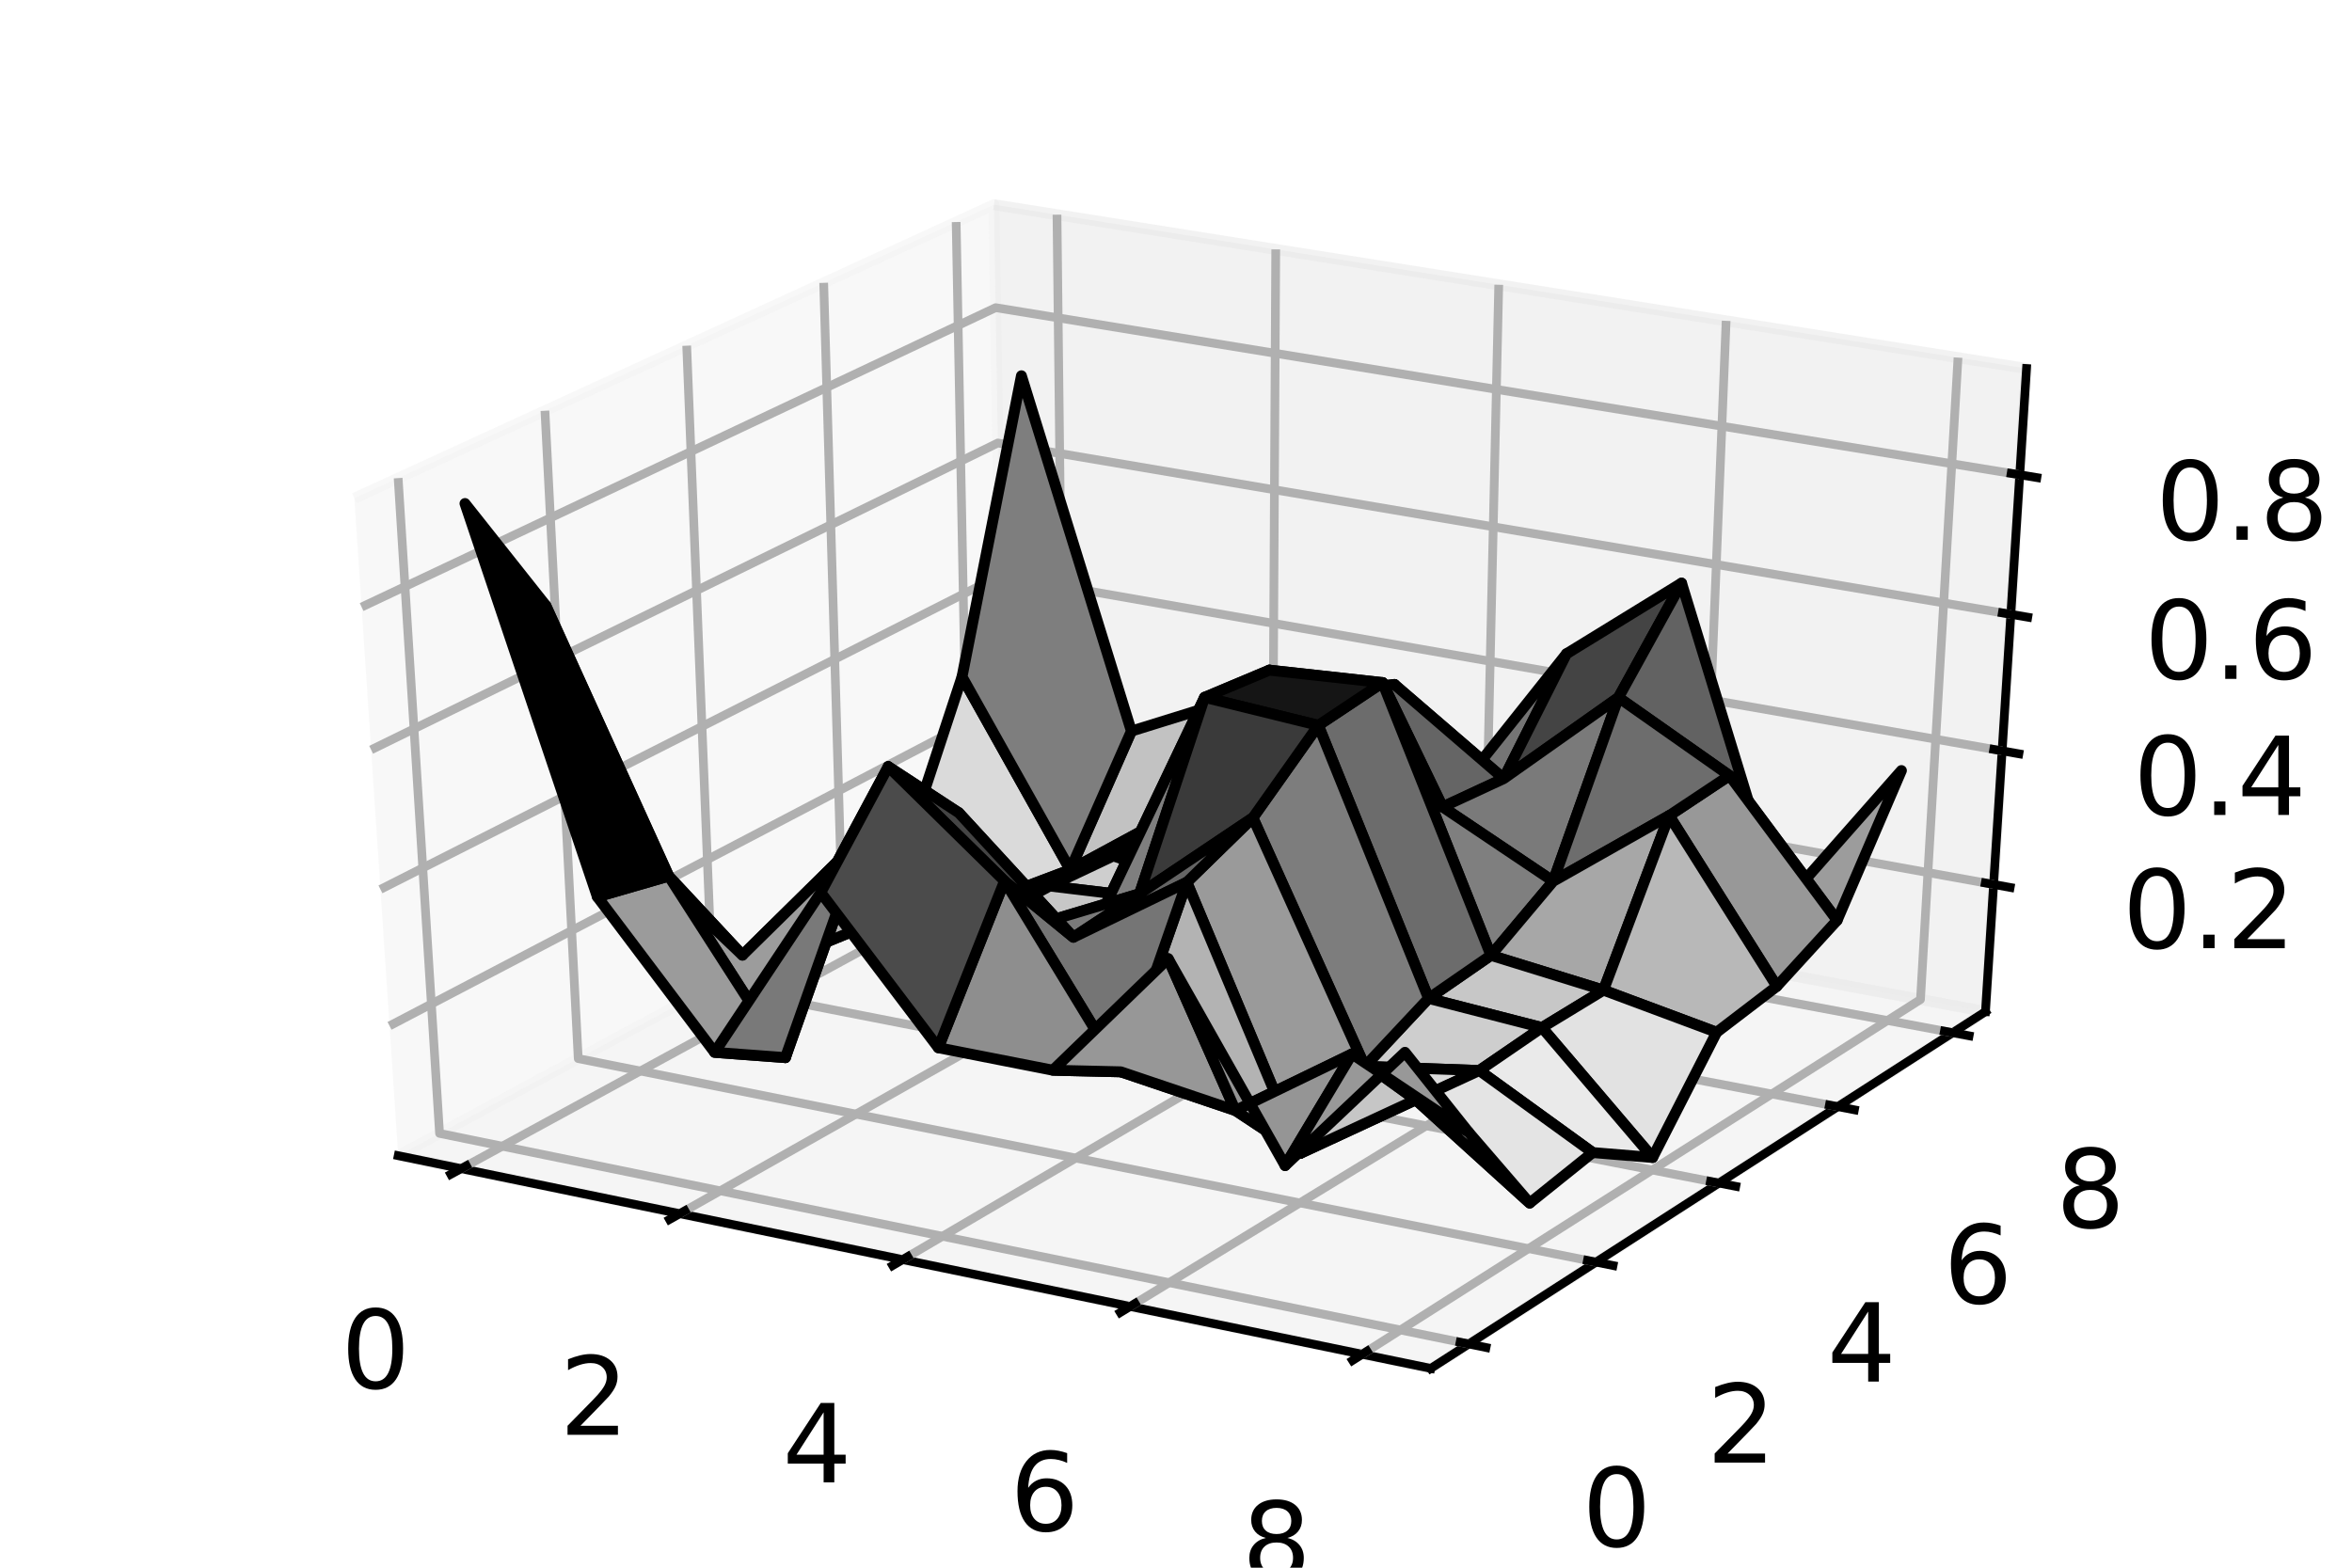 <?xml version="1.0" encoding="utf-8" standalone="no"?>
<!DOCTYPE svg PUBLIC "-//W3C//DTD SVG 1.1//EN"
  "http://www.w3.org/Graphics/SVG/1.1/DTD/svg11.dtd">
<!-- Created with matplotlib (https://matplotlib.org/) -->
<svg height="144pt" version="1.1" viewBox="0 0 216 144" width="216pt" xmlns="http://www.w3.org/2000/svg" xmlns:xlink="http://www.w3.org/1999/xlink">
 <defs>
  <style type="text/css">
*{stroke-linecap:butt;stroke-linejoin:round;}
  </style>
 </defs>
 <g id="figure_1">
  <g id="patch_1">
   <path d="M 0 144 
L 216 144 
L 216 0 
L 0 0 
z
" style="fill:#ffffff;"/>
  </g>
  <g id="patch_2">
   <path d="M 10.8 133.2 
L 205.2 133.2 
L 205.2 10.8 
L 10.8 10.8 
z
" style="fill:#ffffff;"/>
  </g>
  <g id="pane3d_1">
   <g id="patch_3">
    <path d="M 36.571 106.154 
L 92.209 76.144 
L 91.283 18.801 
L 32.542 45.764 
" style="fill:#f2f2f2;opacity:0.5;stroke:#f2f2f2;stroke-linejoin:miter;"/>
   </g>
  </g>
  <g id="pane3d_2">
   <g id="patch_4">
    <path d="M 92.209 76.144 
L 182.338 92.922 
L 186.109 33.849 
L 91.283 18.801 
" style="fill:#e6e6e6;opacity:0.5;stroke:#e6e6e6;stroke-linejoin:miter;"/>
   </g>
  </g>
  <g id="pane3d_3">
   <g id="patch_5">
    <path d="M 36.571 106.154 
L 131.398 125.694 
L 182.338 92.922 
L 92.209 76.144 
" style="fill:#ececec;opacity:0.5;stroke:#ececec;stroke-linejoin:miter;"/>
   </g>
  </g>
  <g id="axis3d_1">
   <g id="line2d_1">
    <path d="M 36.571 106.154 
L 131.398 125.694 
" style="fill:none;stroke:#000000;stroke-linecap:square;stroke-width:0.8;"/>
   </g>
   <g id="Line3DCollection_1">
    <path d="M 42.352 107.345 
L 97.721 77.17 
L 97.07 19.719 
" style="fill:none;stroke:#b0b0b0;stroke-width:0.8;"/>
    <path d="M 62.426 111.482 
L 116.844 80.73 
L 117.16 22.907 
" style="fill:none;stroke:#b0b0b0;stroke-width:0.8;"/>
    <path d="M 82.901 115.701 
L 136.319 84.355 
L 137.64 26.157 
" style="fill:none;stroke:#b0b0b0;stroke-width:0.8;"/>
    <path d="M 103.788 120.005 
L 156.158 88.048 
L 158.522 29.471 
" style="fill:none;stroke:#b0b0b0;stroke-width:0.8;"/>
    <path d="M 125.1 124.396 
L 176.371 91.811 
L 179.818 32.85 
" style="fill:none;stroke:#b0b0b0;stroke-width:0.8;"/>
   </g>
   <g id="xtick_1">
    <g id="line2d_2">
     <path d="M 42.829 107.085 
L 41.396 107.866 
" style="fill:none;stroke:#000000;stroke-linecap:square;stroke-width:0.8;"/>
    </g>
    <g id="text_1">
     <!-- 0 -->
     <defs>
      <path d="M 31.781 66.406 
Q 24.172 66.406 20.328 58.906 
Q 16.5 51.422 16.5 36.375 
Q 16.5 21.391 20.328 13.891 
Q 24.172 6.391 31.781 6.391 
Q 39.453 6.391 43.281 13.891 
Q 47.125 21.391 47.125 36.375 
Q 47.125 51.422 43.281 58.906 
Q 39.453 66.406 31.781 66.406 
z
M 31.781 74.219 
Q 44.047 74.219 50.516 64.516 
Q 56.984 54.828 56.984 36.375 
Q 56.984 17.969 50.516 8.266 
Q 44.047 -1.422 31.781 -1.422 
Q 19.531 -1.422 13.062 8.266 
Q 6.594 17.969 6.594 36.375 
Q 6.594 54.828 13.062 64.516 
Q 19.531 74.219 31.781 74.219 
z
" id="DejaVuSans-48"/>
     </defs>
     <g transform="translate(31.318 127.52)scale(0.1 -0.1)">
      <use xlink:href="#DejaVuSans-48"/>
     </g>
    </g>
   </g>
   <g id="xtick_2">
    <g id="line2d_3">
     <path d="M 62.896 111.217 
L 61.486 112.013 
" style="fill:none;stroke:#000000;stroke-linecap:square;stroke-width:0.8;"/>
    </g>
    <g id="text_2">
     <!-- 2 -->
     <defs>
      <path d="M 19.188 8.297 
L 53.609 8.297 
L 53.609 0 
L 7.328 0 
L 7.328 8.297 
Q 12.938 14.109 22.625 23.891 
Q 32.328 33.688 34.812 36.531 
Q 39.547 41.844 41.422 45.531 
Q 43.312 49.219 43.312 52.781 
Q 43.312 58.594 39.234 62.25 
Q 35.156 65.922 28.609 65.922 
Q 23.969 65.922 18.812 64.312 
Q 13.672 62.703 7.812 59.422 
L 7.812 69.391 
Q 13.766 71.781 18.938 73 
Q 24.125 74.219 28.422 74.219 
Q 39.75 74.219 46.484 68.547 
Q 53.219 62.891 53.219 53.422 
Q 53.219 48.922 51.531 44.891 
Q 49.859 40.875 45.406 35.406 
Q 44.188 33.984 37.641 27.219 
Q 31.109 20.453 19.188 8.297 
z
" id="DejaVuSans-50"/>
     </defs>
     <g transform="translate(51.388 131.796)scale(0.1 -0.1)">
      <use xlink:href="#DejaVuSans-50"/>
     </g>
    </g>
   </g>
   <g id="xtick_3">
    <g id="line2d_4">
     <path d="M 83.362 115.43 
L 81.978 116.243 
" style="fill:none;stroke:#000000;stroke-linecap:square;stroke-width:0.8;"/>
    </g>
    <g id="text_3">
     <!-- 4 -->
     <defs>
      <path d="M 37.797 64.312 
L 12.891 25.391 
L 37.797 25.391 
z
M 35.203 72.906 
L 47.609 72.906 
L 47.609 25.391 
L 58.016 25.391 
L 58.016 17.188 
L 47.609 17.188 
L 47.609 0 
L 37.797 0 
L 37.797 17.188 
L 4.891 17.188 
L 4.891 26.703 
z
" id="DejaVuSans-52"/>
     </defs>
     <g transform="translate(71.859 136.158)scale(0.1 -0.1)">
      <use xlink:href="#DejaVuSans-52"/>
     </g>
    </g>
   </g>
   <g id="xtick_4">
    <g id="line2d_5">
     <path d="M 104.24 119.729 
L 102.882 120.557 
" style="fill:none;stroke:#000000;stroke-linecap:square;stroke-width:0.8;"/>
    </g>
    <g id="text_4">
     <!-- 6 -->
     <defs>
      <path d="M 33.016 40.375 
Q 26.375 40.375 22.484 35.828 
Q 18.609 31.297 18.609 23.391 
Q 18.609 15.531 22.484 10.953 
Q 26.375 6.391 33.016 6.391 
Q 39.656 6.391 43.531 10.953 
Q 47.406 15.531 47.406 23.391 
Q 47.406 31.297 43.531 35.828 
Q 39.656 40.375 33.016 40.375 
z
M 52.594 71.297 
L 52.594 62.312 
Q 48.875 64.062 45.094 64.984 
Q 41.312 65.922 37.594 65.922 
Q 27.828 65.922 22.672 59.328 
Q 17.531 52.734 16.797 39.406 
Q 19.672 43.656 24.016 45.922 
Q 28.375 48.188 33.594 48.188 
Q 44.578 48.188 50.953 41.516 
Q 57.328 34.859 57.328 23.391 
Q 57.328 12.156 50.688 5.359 
Q 44.047 -1.422 33.016 -1.422 
Q 20.359 -1.422 13.672 8.266 
Q 6.984 17.969 6.984 36.375 
Q 6.984 53.656 15.188 63.938 
Q 23.391 74.219 37.203 74.219 
Q 40.922 74.219 44.703 73.484 
Q 48.484 72.75 52.594 71.297 
z
" id="DejaVuSans-54"/>
     </defs>
     <g transform="translate(92.745 140.608)scale(0.1 -0.1)">
      <use xlink:href="#DejaVuSans-54"/>
     </g>
    </g>
   </g>
   <g id="xtick_5">
    <g id="line2d_6">
     <path d="M 125.543 124.115 
L 124.213 124.96 
" style="fill:none;stroke:#000000;stroke-linecap:square;stroke-width:0.8;"/>
    </g>
    <g id="text_5">
     <!-- 8 -->
     <defs>
      <path d="M 31.781 34.625 
Q 24.75 34.625 20.719 30.859 
Q 16.703 27.094 16.703 20.516 
Q 16.703 13.922 20.719 10.156 
Q 24.75 6.391 31.781 6.391 
Q 38.812 6.391 42.859 10.172 
Q 46.922 13.969 46.922 20.516 
Q 46.922 27.094 42.891 30.859 
Q 38.875 34.625 31.781 34.625 
z
M 21.922 38.812 
Q 15.578 40.375 12.031 44.719 
Q 8.5 49.078 8.5 55.328 
Q 8.5 64.062 14.719 69.141 
Q 20.953 74.219 31.781 74.219 
Q 42.672 74.219 48.875 69.141 
Q 55.078 64.062 55.078 55.328 
Q 55.078 49.078 51.531 44.719 
Q 48 40.375 41.703 38.812 
Q 48.828 37.156 52.797 32.312 
Q 56.781 27.484 56.781 20.516 
Q 56.781 9.906 50.312 4.234 
Q 43.844 -1.422 31.781 -1.422 
Q 19.734 -1.422 13.25 4.234 
Q 6.781 9.906 6.781 20.516 
Q 6.781 27.484 10.781 32.312 
Q 14.797 37.156 21.922 38.812 
z
M 18.312 54.391 
Q 18.312 48.734 21.844 45.562 
Q 25.391 42.391 31.781 42.391 
Q 38.141 42.391 41.719 45.562 
Q 45.312 48.734 45.312 54.391 
Q 45.312 60.062 41.719 63.234 
Q 38.141 66.406 31.781 66.406 
Q 25.391 66.406 21.844 63.234 
Q 18.312 60.062 18.312 54.391 
z
" id="DejaVuSans-56"/>
     </defs>
     <g transform="translate(114.057 145.148)scale(0.1 -0.1)">
      <use xlink:href="#DejaVuSans-56"/>
     </g>
    </g>
   </g>
  </g>
  <g id="axis3d_2">
   <g id="line2d_7">
    <path d="M 182.338 92.922 
L 131.398 125.694 
" style="fill:none;stroke:#000000;stroke-linecap:square;stroke-width:0.8;"/>
   </g>
   <g id="Line3DCollection_2">
    <path d="M 36.564 43.917 
L 40.367 104.107 
L 134.885 123.451 
" style="fill:none;stroke:#b0b0b0;stroke-width:0.8;"/>
    <path d="M 50.045 37.73 
L 53.103 97.237 
L 146.571 115.933 
" style="fill:none;stroke:#b0b0b0;stroke-width:0.8;"/>
    <path d="M 63.064 31.754 
L 65.426 90.59 
L 157.86 108.67 
" style="fill:none;stroke:#b0b0b0;stroke-width:0.8;"/>
    <path d="M 75.645 25.979 
L 77.355 84.156 
L 168.771 101.65 
" style="fill:none;stroke:#b0b0b0;stroke-width:0.8;"/>
    <path d="M 87.81 20.395 
L 88.908 77.925 
L 179.325 94.86 
" style="fill:none;stroke:#b0b0b0;stroke-width:0.8;"/>
   </g>
   <g id="xtick_6">
    <g id="line2d_8">
     <path d="M 134.094 123.289 
L 136.468 123.775 
" style="fill:none;stroke:#000000;stroke-linecap:square;stroke-width:0.8;"/>
    </g>
    <g id="text_6">
     <!-- 0 -->
     <g transform="translate(145.296 142.045)scale(0.1 -0.1)">
      <use xlink:href="#DejaVuSans-48"/>
     </g>
    </g>
   </g>
   <g id="xtick_7">
    <g id="line2d_9">
     <path d="M 145.789 115.776 
L 148.136 116.246 
" style="fill:none;stroke:#000000;stroke-linecap:square;stroke-width:0.8;"/>
    </g>
    <g id="text_7">
     <!-- 2 -->
     <g transform="translate(156.736 134.344)scale(0.1 -0.1)">
      <use xlink:href="#DejaVuSans-50"/>
     </g>
    </g>
   </g>
   <g id="xtick_8">
    <g id="line2d_10">
     <path d="M 157.087 108.519 
L 159.406 108.972 
" style="fill:none;stroke:#000000;stroke-linecap:square;stroke-width:0.8;"/>
    </g>
    <g id="text_8">
     <!-- 4 -->
     <g transform="translate(167.788 126.905)scale(0.1 -0.1)">
      <use xlink:href="#DejaVuSans-52"/>
     </g>
    </g>
   </g>
   <g id="xtick_9">
    <g id="line2d_11">
     <path d="M 168.008 101.504 
L 170.3 101.942 
" style="fill:none;stroke:#000000;stroke-linecap:square;stroke-width:0.8;"/>
    </g>
    <g id="text_9">
     <!-- 6 -->
     <g transform="translate(178.47 119.714)scale(0.1 -0.1)">
      <use xlink:href="#DejaVuSans-54"/>
     </g>
    </g>
   </g>
   <g id="xtick_10">
    <g id="line2d_12">
     <path d="M 178.57 94.719 
L 180.835 95.143 
" style="fill:none;stroke:#000000;stroke-linecap:square;stroke-width:0.8;"/>
    </g>
    <g id="text_10">
     <!-- 8 -->
     <g transform="translate(188.802 112.759)scale(0.1 -0.1)">
      <use xlink:href="#DejaVuSans-56"/>
     </g>
    </g>
   </g>
  </g>
  <g id="axis3d_3">
   <g id="line2d_13">
    <path d="M 182.338 92.922 
L 186.109 33.849 
" style="fill:none;stroke:#000000;stroke-linecap:square;stroke-width:0.8;"/>
   </g>
   <g id="Line3DCollection_3">
    <path d="M 183.083 81.241 
L 92.026 64.786 
L 35.775 94.23 
" style="fill:none;stroke:#b0b0b0;stroke-width:0.8;"/>
    <path d="M 183.867 68.969 
L 91.833 52.863 
L 34.939 81.693 
" style="fill:none;stroke:#b0b0b0;stroke-width:0.8;"/>
    <path d="M 184.667 56.429 
L 91.636 40.691 
L 34.084 68.872 
" style="fill:none;stroke:#b0b0b0;stroke-width:0.8;"/>
    <path d="M 185.485 43.612 
L 91.436 28.261 
L 33.209 55.759 
" style="fill:none;stroke:#b0b0b0;stroke-width:0.8;"/>
   </g>
   <g id="xtick_11">
    <g id="line2d_14">
     <path d="M 182.323 81.104 
L 184.605 81.516 
" style="fill:none;stroke:#000000;stroke-linecap:square;stroke-width:0.8;"/>
    </g>
    <g id="text_11">
     <!-- 0.2 -->
     <defs>
      <path d="M 10.688 12.406 
L 21 12.406 
L 21 0 
L 10.688 0 
z
" id="DejaVuSans-46"/>
     </defs>
     <g transform="translate(194.92 87.095)scale(0.1 -0.1)">
      <use xlink:href="#DejaVuSans-48"/>
      <use x="63.623" xlink:href="#DejaVuSans-46"/>
      <use x="95.41" xlink:href="#DejaVuSans-50"/>
     </g>
    </g>
   </g>
   <g id="xtick_12">
    <g id="line2d_15">
     <path d="M 183.098 68.835 
L 185.406 69.239 
" style="fill:none;stroke:#000000;stroke-linecap:square;stroke-width:0.8;"/>
    </g>
    <g id="text_12">
     <!-- 0.4 -->
     <g transform="translate(195.913 74.859)scale(0.1 -0.1)">
      <use xlink:href="#DejaVuSans-48"/>
      <use x="63.623" xlink:href="#DejaVuSans-46"/>
      <use x="95.41" xlink:href="#DejaVuSans-52"/>
     </g>
    </g>
   </g>
   <g id="xtick_13">
    <g id="line2d_16">
     <path d="M 183.89 56.298 
L 186.223 56.692 
" style="fill:none;stroke:#000000;stroke-linecap:square;stroke-width:0.8;"/>
    </g>
    <g id="text_13">
     <!-- 0.6 -->
     <g transform="translate(196.928 62.357)scale(0.1 -0.1)">
      <use xlink:href="#DejaVuSans-48"/>
      <use x="63.623" xlink:href="#DejaVuSans-46"/>
      <use x="95.41" xlink:href="#DejaVuSans-54"/>
     </g>
    </g>
   </g>
   <g id="xtick_14">
    <g id="line2d_17">
     <path d="M 184.699 43.484 
L 187.059 43.869 
" style="fill:none;stroke:#000000;stroke-linecap:square;stroke-width:0.8;"/>
    </g>
    <g id="text_14">
     <!-- 0.8 -->
     <g transform="translate(197.964 49.581)scale(0.1 -0.1)">
      <use xlink:href="#DejaVuSans-48"/>
      <use x="63.623" xlink:href="#DejaVuSans-46"/>
      <use x="95.41" xlink:href="#DejaVuSans-56"/>
     </g>
    </g>
   </g>
  </g>
  <g id="axes_1">
   <g id="Poly3DCollection_1">
    <path clip-path="url(#pcac5c681a9)" d="M 98.288 79.896 
L 107.991 74.637 
L 113.666 64.125 
L 103.903 67.156 
z
" style="fill:#c2c2c2;stroke:#000000;"/>
    <path clip-path="url(#pcac5c681a9)" d="M 82.79 79.065 
L 92.508 82.077 
L 98.288 79.896 
L 88.35 62.168 
z
" style="fill:#dadada;stroke:#000000;"/>
    <path clip-path="url(#pcac5c681a9)" d="M 88.35 62.168 
L 98.288 79.896 
L 103.903 67.156 
L 93.804 34.517 
z
" style="fill:#7e7e7e;stroke:#000000;"/>
    <path clip-path="url(#pcac5c681a9)" d="M 107.991 74.637 
L 117.82 83.179 
L 123.471 72.805 
L 113.666 64.125 
z
" style="fill:#c6c6c6;stroke:#000000;"/>
    <path clip-path="url(#pcac5c681a9)" d="M 92.508 82.077 
L 102.249 78.618 
L 107.991 74.637 
L 98.288 79.896 
z
" style="fill:#e4e4e4;stroke:#000000;"/>
    <path clip-path="url(#pcac5c681a9)" d="M 76.931 84.292 
L 86.728 89.191 
L 92.508 82.077 
L 82.79 79.065 
z
" style="fill:#ffffff;stroke:#000000;"/>
    <path clip-path="url(#pcac5c681a9)" d="M 102.249 78.618 
L 112.165 82.065 
L 117.82 83.179 
L 107.991 74.637 
z
" style="fill:#dcdcdc;stroke:#000000;"/>
    <path clip-path="url(#pcac5c681a9)" d="M 117.82 83.179 
L 128.061 62.874 
L 133.414 73.181 
L 123.471 72.805 
z
" style="fill:#b3b3b3;stroke:#000000;"/>
    <path clip-path="url(#pcac5c681a9)" d="M 86.728 89.191 
L 96.405 81.387 
L 102.249 78.618 
L 92.508 82.077 
z
" style="fill:#eaeaea;stroke:#000000;"/>
    <path clip-path="url(#pcac5c681a9)" d="M 70.924 87.53 
L 80.581 84.618 
L 86.728 89.191 
L 76.931 84.292 
z
" style="fill:#fcfcfc;stroke:#000000;"/>
    <path clip-path="url(#pcac5c681a9)" d="M 96.405 81.387 
L 106.379 82.582 
L 112.165 82.065 
L 102.249 78.618 
z
" style="fill:#cecece;stroke:#000000;"/>
    <path clip-path="url(#pcac5c681a9)" d="M 80.581 84.618 
L 90.467 84.641 
L 96.405 81.387 
L 86.728 89.191 
z
" style="fill:#e2e2e2;stroke:#000000;"/>
    <path clip-path="url(#pcac5c681a9)" d="M 112.165 82.065 
L 122.372 63.517 
L 128.061 62.874 
L 117.82 83.179 
z
" style="fill:#9a9a9a;stroke:#000000;"/>
    <path clip-path="url(#pcac5c681a9)" d="M 128.061 62.874 
L 138.095 71.518 
L 143.865 60.051 
L 133.414 73.181 
z
" style="fill:#757575;stroke:#000000;"/>
    <path clip-path="url(#pcac5c681a9)" d="M 64.735 88.75 
L 74.475 87.111 
L 80.581 84.618 
L 70.924 87.53 
z
" style="fill:#e7e7e7;stroke:#000000;"/>
    <path clip-path="url(#pcac5c681a9)" d="M 90.467 84.641 
L 100.487 85.311 
L 106.379 82.582 
L 96.405 81.387 
z
" style="fill:#c7c7c7;stroke:#000000;"/>
    <path clip-path="url(#pcac5c681a9)" d="M 158.83 71.239 
L 168.714 84.539 
L 174.62 70.779 
L 163.547 83.334 
z
" style="fill:#9c9c9c;stroke:#000000;"/>
    <path clip-path="url(#pcac5c681a9)" d="M 122.372 63.517 
L 132.483 74.124 
L 138.095 71.518 
L 128.061 62.874 
z
" style="fill:#656565;stroke:#000000;"/>
    <path clip-path="url(#pcac5c681a9)" d="M 138.095 71.518 
L 148.635 64.07 
L 154.428 53.562 
L 143.865 60.051 
z
" style="fill:#444444;stroke:#000000;"/>
    <path clip-path="url(#pcac5c681a9)" d="M 106.379 82.582 
L 116.576 61.558 
L 122.372 63.517 
L 112.165 82.065 
z
" style="fill:#7d7d7d;stroke:#000000;"/>
    <path clip-path="url(#pcac5c681a9)" d="M 74.475 87.111 
L 84.136 75.289 
L 90.467 84.641 
L 80.581 84.618 
z
" style="fill:#b8b8b8;stroke:#000000;"/>
    <path clip-path="url(#pcac5c681a9)" d="M 148.635 64.07 
L 158.83 71.239 
L 163.547 83.334 
L 154.428 53.562 
z
" style="fill:#626262;stroke:#000000;"/>
    <path clip-path="url(#pcac5c681a9)" d="M 132.483 74.124 
L 142.641 80.947 
L 148.635 64.07 
L 138.095 71.518 
z
" style="fill:#7a7a7a;stroke:#000000;"/>
    <path clip-path="url(#pcac5c681a9)" d="M 57.86 77.937 
L 68.185 87.736 
L 74.475 87.111 
L 64.735 88.75 
z
" style="fill:#c1c1c1;stroke:#000000;"/>
    <path clip-path="url(#pcac5c681a9)" d="M 84.136 75.289 
L 94.448 85.155 
L 100.487 85.311 
L 90.467 84.641 
z
" style="fill:#a7a7a7;stroke:#000000;"/>
    <path clip-path="url(#pcac5c681a9)" d="M 153.29 74.919 
L 163.176 90.6 
L 168.714 84.539 
L 158.83 71.239 
z
" style="fill:#989898;stroke:#000000;"/>
    <path clip-path="url(#pcac5c681a9)" d="M 142.641 80.947 
L 153.29 74.919 
L 158.83 71.239 
L 148.635 64.07 
z
" style="fill:#6d6d6d;stroke:#000000;"/>
    <path clip-path="url(#pcac5c681a9)" d="M 126.969 62.7 
L 136.921 87.754 
L 142.641 80.947 
L 132.483 74.124 
z
" style="fill:#7f7f7f;stroke:#000000;"/>
    <path clip-path="url(#pcac5c681a9)" d="M 136.921 87.754 
L 147.261 90.951 
L 153.29 74.919 
L 142.641 80.947 
z
" style="fill:#a7a7a7;stroke:#000000;"/>
    <path clip-path="url(#pcac5c681a9)" d="M 100.487 85.311 
L 110.627 64.056 
L 116.576 61.558 
L 106.379 82.582 
z
" style="fill:#6c6c6c;stroke:#000000;"/>
    <path clip-path="url(#pcac5c681a9)" d="M 68.185 87.736 
L 77.912 78.154 
L 84.136 75.289 
L 74.475 87.111 
z
" style="fill:#989898;stroke:#000000;"/>
    <path clip-path="url(#pcac5c681a9)" d="M 147.261 90.951 
L 157.651 94.822 
L 163.176 90.6 
L 153.29 74.919 
z
" style="fill:#b8b8b8;stroke:#000000;"/>
    <path clip-path="url(#pcac5c681a9)" d="M 116.576 61.558 
L 126.969 62.7 
L 132.483 74.124 
L 122.372 63.517 
z
" style="fill:#3a3a3a;stroke:#000000;"/>
    <path clip-path="url(#pcac5c681a9)" d="M 131.194 91.71 
L 141.61 94.389 
L 147.261 90.951 
L 136.921 87.754 
z
" style="fill:#c7c7c7;stroke:#000000;"/>
    <path clip-path="url(#pcac5c681a9)" d="M 141.61 94.389 
L 151.773 106.322 
L 157.651 94.822 
L 147.261 90.951 
z
" style="fill:#e2e2e2;stroke:#000000;"/>
    <path clip-path="url(#pcac5c681a9)" d="M 94.448 85.155 
L 104.65 82.098 
L 110.627 64.056 
L 100.487 85.311 
z
" style="fill:#7f7f7f;stroke:#000000;"/>
    <path clip-path="url(#pcac5c681a9)" d="M 121.07 66.625 
L 131.194 91.71 
L 136.921 87.754 
L 126.969 62.7 
z
" style="fill:#6c6c6c;stroke:#000000;"/>
    <path clip-path="url(#pcac5c681a9)" d="M 61.415 80.476 
L 72.128 97.146 
L 77.912 78.154 
L 68.185 87.736 
z
" style="fill:#9c9c9c;stroke:#000000;"/>
    <path clip-path="url(#pcac5c681a9)" d="M 125.345 97.95 
L 135.852 98.332 
L 141.61 94.389 
L 131.194 91.71 
z
" style="fill:#cecece;stroke:#000000;"/>
    <path clip-path="url(#pcac5c681a9)" d="M 77.912 78.154 
L 88.064 74.666 
L 94.448 85.155 
L 84.136 75.289 
z
" style="fill:#6d6d6d;stroke:#000000;"/>
    <path clip-path="url(#pcac5c681a9)" d="M 50.113 55.6 
L 61.415 80.476 
L 68.185 87.736 
L 57.86 77.937 
z
" style="fill:#5c5c5c;stroke:#000000;"/>
    <path clip-path="url(#pcac5c681a9)" d="M 135.852 98.332 
L 146.265 105.868 
L 151.773 106.322 
L 141.61 94.389 
z
" style="fill:#eaeaea;stroke:#000000;"/>
    <path clip-path="url(#pcac5c681a9)" d="M 110.627 64.056 
L 121.07 66.625 
L 126.969 62.7 
L 116.576 61.558 
z
" style="fill:#151515;stroke:#000000;"/>
    <path clip-path="url(#pcac5c681a9)" d="M 88.064 74.666 
L 98.576 86.093 
L 104.65 82.098 
L 94.448 85.155 
z
" style="fill:#7a7a7a;stroke:#000000;"/>
    <path clip-path="url(#pcac5c681a9)" d="M 115.059 75.116 
L 125.345 97.95 
L 131.194 91.71 
L 121.07 66.625 
z
" style="fill:#7d7d7d;stroke:#000000;"/>
    <path clip-path="url(#pcac5c681a9)" d="M 119.412 105.945 
L 130.021 101.025 
L 135.852 98.332 
L 125.345 97.95 
z
" style="fill:#dcdcdc;stroke:#000000;"/>
    <path clip-path="url(#pcac5c681a9)" d="M 54.86 82.375 
L 65.631 96.663 
L 72.128 97.146 
L 61.415 80.476 
z
" style="fill:#9b9b9b;stroke:#000000;"/>
    <path clip-path="url(#pcac5c681a9)" d="M 104.65 82.098 
L 115.059 75.116 
L 121.07 66.625 
L 110.627 64.056 
z
" style="fill:#3a3a3a;stroke:#000000;"/>
    <path clip-path="url(#pcac5c681a9)" d="M 108.994 81.042 
L 119.412 105.945 
L 125.345 97.95 
L 115.059 75.116 
z
" style="fill:#9a9a9a;stroke:#000000;"/>
    <path clip-path="url(#pcac5c681a9)" d="M 72.128 97.146 
L 81.576 70.422 
L 88.064 74.666 
L 77.912 78.154 
z
" style="fill:#626262;stroke:#000000;"/>
    <path clip-path="url(#pcac5c681a9)" d="M 130.021 101.025 
L 140.482 110.509 
L 146.265 105.868 
L 135.852 98.332 
z
" style="fill:#e4e4e4;stroke:#000000;"/>
    <path clip-path="url(#pcac5c681a9)" d="M 98.576 86.093 
L 108.994 81.042 
L 115.059 75.116 
L 104.65 82.098 
z
" style="fill:#656565;stroke:#000000;"/>
    <path clip-path="url(#pcac5c681a9)" d="M 102.929 98.451 
L 113.455 102.004 
L 119.412 105.945 
L 108.994 81.042 
z
" style="fill:#b3b3b3;stroke:#000000;"/>
    <path clip-path="url(#pcac5c681a9)" d="M 65.631 96.663 
L 75.38 81.983 
L 81.576 70.422 
L 72.128 97.146 
z
" style="fill:#797979;stroke:#000000;"/>
    <path clip-path="url(#pcac5c681a9)" d="M 92.254 80.921 
L 102.929 98.451 
L 108.994 81.042 
L 98.576 86.093 
z
" style="fill:#757575;stroke:#000000;"/>
    <path clip-path="url(#pcac5c681a9)" d="M 113.455 102.004 
L 124.164 96.814 
L 130.021 101.025 
L 119.412 105.945 
z
" style="fill:#c6c6c6;stroke:#000000;"/>
    <path clip-path="url(#pcac5c681a9)" d="M 81.576 70.422 
L 92.254 80.921 
L 98.576 86.093 
L 88.064 74.666 
z
" style="fill:#444444;stroke:#000000;"/>
    <path clip-path="url(#pcac5c681a9)" d="M 42.703 46.251 
L 54.86 82.375 
L 61.415 80.476 
L 50.113 55.6 
z
" style="stroke:#000000;"/>
    <path clip-path="url(#pcac5c681a9)" d="M 86.173 96.24 
L 96.692 98.306 
L 102.929 98.451 
L 92.254 80.921 
z
" style="fill:#8e8e8e;stroke:#000000;"/>
    <path clip-path="url(#pcac5c681a9)" d="M 124.164 96.814 
L 134.854 103.977 
L 140.482 110.509 
L 130.021 101.025 
z
" style="fill:#c2c2c2;stroke:#000000;"/>
    <path clip-path="url(#pcac5c681a9)" d="M 75.38 81.983 
L 86.173 96.24 
L 92.254 80.921 
L 81.576 70.422 
z
" style="fill:#4b4b4b;stroke:#000000;"/>
    <path clip-path="url(#pcac5c681a9)" d="M 96.692 98.306 
L 107.281 88.06 
L 113.455 102.004 
L 102.929 98.451 
z
" style="fill:#979797;stroke:#000000;"/>
    <path clip-path="url(#pcac5c681a9)" d="M 107.281 88.06 
L 118.022 107.064 
L 124.164 96.814 
L 113.455 102.004 
z
" style="fill:#959595;stroke:#000000;"/>
    <path clip-path="url(#pcac5c681a9)" d="M 118.022 107.064 
L 129.028 96.659 
L 134.854 103.977 
L 124.164 96.814 
z
" style="fill:#989898;stroke:#000000;"/>
   </g>
  </g>
 </g>
 <defs>
  <clipPath id="pcac5c681a9">
   <rect height="122.4" width="194.4" x="10.8" y="10.8"/>
  </clipPath>
 </defs>
</svg>
